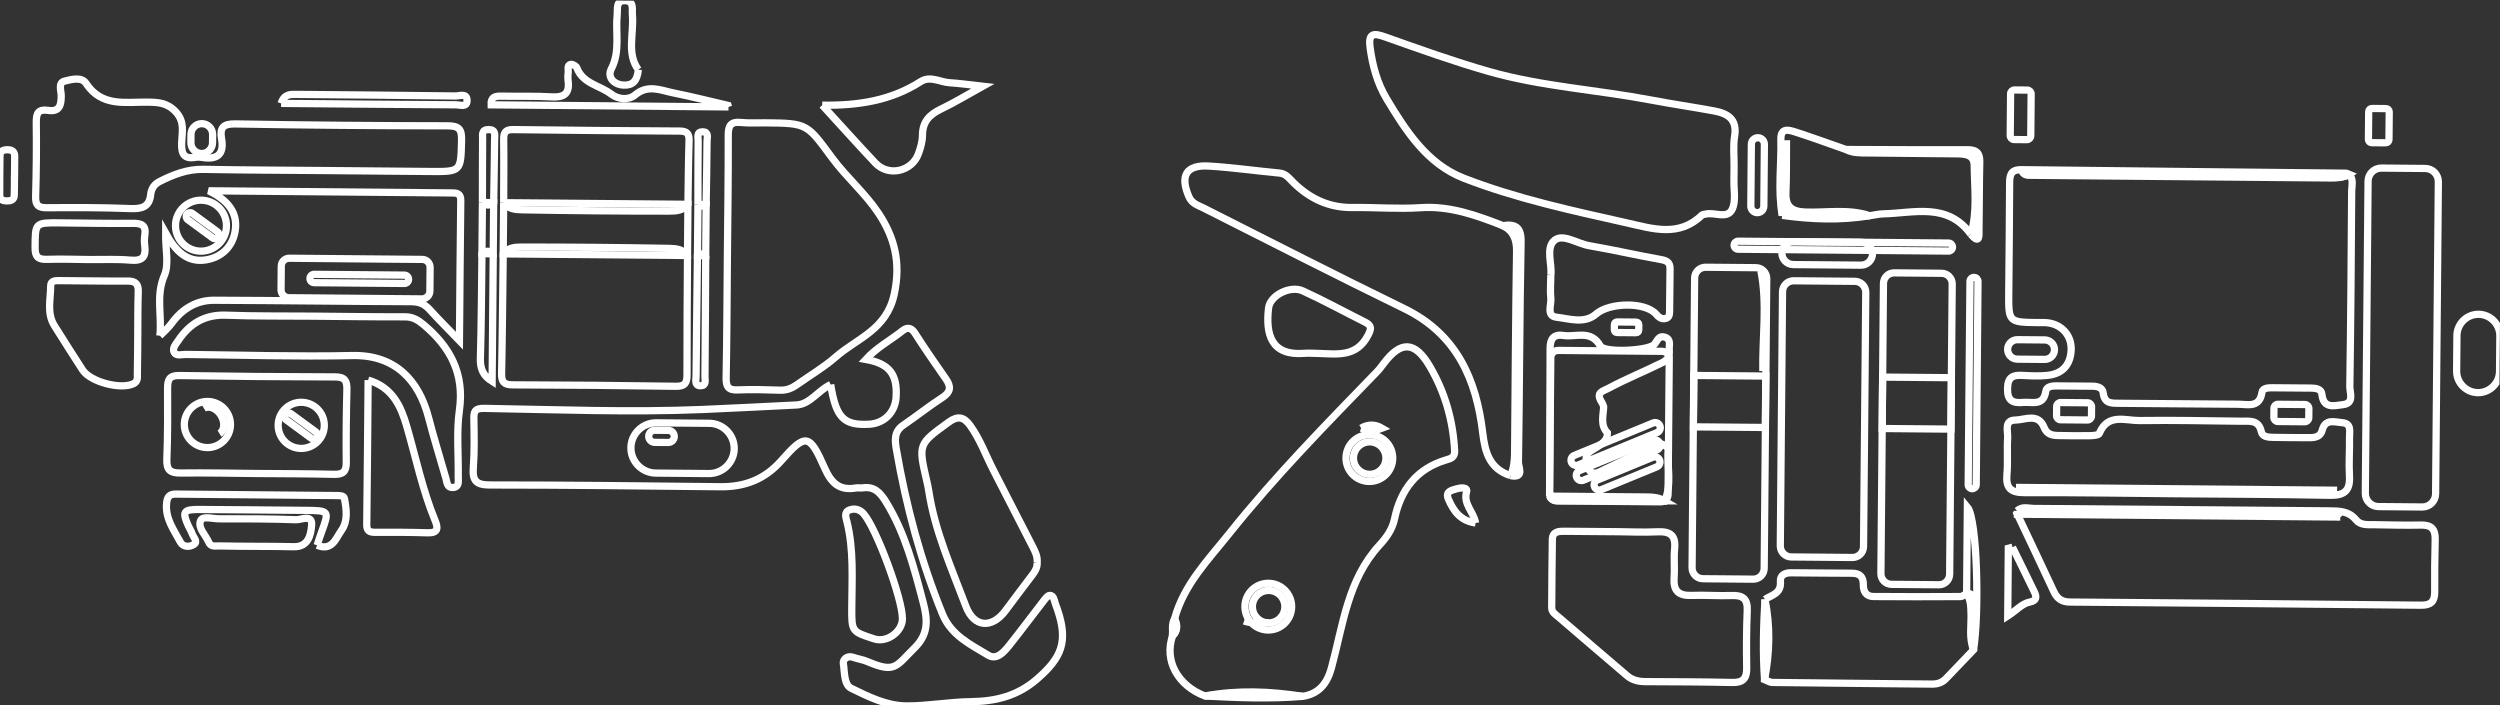 <?xml version="1.0" encoding="UTF-8" standalone="no"?>
<svg
   xmlns:dc="http://purl.org/dc/elements/1.1/"
   xmlns:cc="http://creativecommons.org/ns#"
   xmlns:rdf="http://www.w3.org/1999/02/22-rdf-syntax-ns#"
   xmlns:svg="http://www.w3.org/2000/svg"
   xmlns="http://www.w3.org/2000/svg"
   xmlns:sodipodi="http://sodipodi.sourceforge.net/DTD/sodipodi-0.dtd"
   xmlns:inkscape="http://www.inkscape.org/namespaces/inkscape"
   viewBox="0 0 431.448 121.734"
   height="121.734"
   width="431.448"
   xml:space="preserve"
   version="1.1"
   id="svg2"
   sodipodi:docname="cavestory.svg"
   inkscape:version="0.92.4 (5da689c313, 2019-01-14)"><rect x="0" y="0" width="431.448" height="121.734" fill="#333333" stroke="none"/><sodipodi:namedview
     pagecolor="#ffffff"
     bordercolor="#666666"
     borderopacity="1"
     objecttolerance="10"
     gridtolerance="10"
     guidetolerance="10"
     inkscape:pageopacity="0"
     inkscape:pageshadow="2"
     inkscape:window-width="1600"
     inkscape:window-height="837"
     id="namedview190"
     showgrid="false"
     inkscape:pagecheckerboard="true"
     inkscape:zoom="1.5463226"
     inkscape:cx="215.56855"
     inkscape:cy="60.102639"
     inkscape:window-x="-8"
     inkscape:window-y="-8"
     inkscape:window-maximized="1"
     inkscape:current-layer="svg2" /><defs
     id="defs6"><clipPath
       id="clipPath16"
       clipPathUnits="userSpaceOnUse"><path
         id="path18"
         d="M 0,345.34 H 97.026 V 0 H 0 Z"
         inkscape:connector-curvature="0" /></clipPath></defs><g
     transform="matrix(0.011,-1.25,-1.25,-0.011,430.841,124.246)"
     id="g10"
     style="fill:none;stroke:#ffffff"><g
       id="g12"
       style="fill:none;stroke:#ffffff"><g
         clip-path="url(#clipPath16)"
         id="g14"
         style="fill:none;stroke:#ffffff"><g
           transform="translate(78.039,316.005)"
           id="g20"
           style="fill:none;stroke:#ffffff"><path
             id="path22"
             style="fill:none;fill-opacity:1;fill-rule:nonzero;stroke:#ffffff"
             d="m 0,0 h -1.141 c -0.822,0 -1.494,0.672 -1.494,1.494 0,0.821 0.672,1.494 1.494,1.494 H 0 C 0.822,2.988 1.494,2.315 1.494,1.494 1.494,0.672 0.822,0 0,0"
             inkscape:connector-curvature="0" /></g><g
           transform="translate(50.2,323.043)"
           id="g24"
           style="fill:none;stroke:#ffffff"><path
             id="path26"
             style="fill:none;fill-opacity:1;fill-rule:nonzero;stroke:#ffffff"
             d="m 0,0 c 2.785,-0.287 5.523,0.642 8.346,-0.552 1.525,-0.645 3.546,-0.115 5.82,-0.115 -2.5,-1.404 -4.048,-3.034 -3.644,-5.557 0.352,-2.205 1.882,-3.736 4.086,-4.052 2.481,-0.356 4.205,1.058 5.462,3.712 0,-11.504 -0.001,-22.462 0.002,-33.42 0,-0.724 0.049,-1.396 -1.026,-1.392 -6.249,0.023 -12.499,0.011 -19.364,0.011 1.694,1.663 2.938,2.946 4.253,4.151 0.776,0.711 1.081,1.474 1.076,2.549 -0.044,9.077 0.004,18.154 -0.045,27.231 C 4.953,-5.001 3.73,-3.057 1.798,-1.665 1.129,-1.183 0.605,-0.611 0,0"
             inkscape:connector-curvature="0" /></g><g
           transform="translate(59.965,285.819)"
           id="g28"
           style="fill:none;stroke:#ffffff"><path
             id="path30"
             style="fill:none;fill-opacity:1;fill-rule:nonzero;stroke:#ffffff"
             d="m 0,0 h -3.267 c -0.6,0 -1.092,0.492 -1.092,1.092 v 18.365 c 0,0.601 0.492,1.092 1.092,1.092 H 0 c 0.601,0 1.092,-0.491 1.092,-1.092 V 1.092 C 1.092,0.492 0.601,0 0,0"
             inkscape:connector-curvature="0" /></g><g
           transform="translate(68.965,317.5)"
           id="g32"
           style="fill:none;stroke:#ffffff"><path
             id="path34"
             style="fill:none;fill-opacity:1;fill-rule:nonzero;stroke:#ffffff"
             d="m 0,0 c 0,-1.943 -1.575,-3.519 -3.519,-3.519 -1.943,0 -3.519,1.576 -3.519,3.519 0,1.943 1.576,3.519 3.519,3.519 C -1.575,3.519 0,1.943 0,0"
             inkscape:connector-curvature="0" /></g><g
           transform="translate(53.519,118.885)"
           id="g36"
           style="fill:none;stroke:#ffffff"><path
             id="path38"
             style="fill:none;fill-opacity:1;fill-rule:nonzero;stroke:#ffffff"
             d="m 0,0 h -0.748 c -0.197,0 -0.357,0.161 -0.357,0.357 v 2.657 c 0,0.196 0.16,0.357 0.357,0.357 H 0 c 0.196,0 0.357,-0.161 0.357,-0.357 V 0.357 C 0.357,0.161 0.196,0 0,0"
             inkscape:connector-curvature="0" /></g><g
           transform="translate(69.131,102.666)"
           id="g40"
           style="fill:none;stroke:#ffffff"><path
             id="path42"
             style="fill:none;fill-opacity:1;fill-rule:nonzero;stroke:#ffffff"
             d="M 0,0 V 0 C 0,0.495 0.405,0.899 0.899,0.899 H 9.45 c 0.495,0 0.899,-0.404 0.899,-0.899 0,-0.495 -0.404,-0.899 -0.899,-0.899 H 0.899 C 0.405,-0.899 0,-0.495 0,0"
             inkscape:connector-curvature="0" /></g><g
           transform="translate(58.254,87.591)"
           id="g44"
           style="fill:none;stroke:#ffffff"><path
             id="path46"
             style="fill:none;fill-opacity:1;fill-rule:nonzero;stroke:#ffffff"
             d="m 0,0 h -35.092 c -0.835,0 -1.518,0.683 -1.518,1.518 v 8.456 c 0,0.835 0.683,1.518 1.518,1.518 H 0 c 0.835,0 1.518,-0.683 1.518,-1.518 V 1.518 C 1.518,0.683 0.835,0 0,0"
             inkscape:connector-curvature="0" /></g><g
           transform="translate(59.523,75.668)"
           id="g48"
           style="fill:none;stroke:#ffffff"><path
             id="path50"
             style="fill:none;fill-opacity:1;fill-rule:nonzero;stroke:#ffffff"
             d="m 0,0 h -40.074 c -0.806,0 -1.465,0.659 -1.465,1.465 v 6.562 c 0,0.806 0.659,1.465 1.465,1.465 H 0 c 0.806,0 1.465,-0.659 1.465,-1.465 V 1.465 C 1.465,0.659 0.806,0 0,0"
             inkscape:connector-curvature="0" /></g><g
           transform="translate(60.034,101.28)"
           id="g52"
           style="fill:none;stroke:#ffffff"><path
             id="path54"
             style="fill:none;fill-opacity:1;fill-rule:nonzero;stroke:#ffffff"
             d="m 0,0 h -40.003 c -0.825,0 -1.5,0.675 -1.5,1.5 v 6.955 c 0,0.825 0.675,1.5 1.5,1.5 H 0 c 0.825,0 1.5,-0.675 1.5,-1.5 V 1.5 C 1.5,0.675 0.825,0 0,0"
             inkscape:connector-curvature="0" /></g><g
           transform="translate(63.591,86.706)"
           id="g56"
           style="fill:none;stroke:#ffffff"><path
             id="path58"
             style="fill:none;fill-opacity:1;fill-rule:nonzero;stroke:#ffffff"
             d="m 0,0 v 0 c -0.869,0 -1.581,0.711 -1.581,1.581 v 9.35 c 0,0.869 0.712,1.581 1.581,1.581 v 0 c 0.869,0 1.581,-0.712 1.581,-1.581 V 1.581 C 1.581,0.711 0.869,0 0,0"
             inkscape:connector-curvature="0" /></g><g
           transform="translate(59.907,72.11)"
           id="g60"
           style="fill:none;stroke:#ffffff"><path
             id="path62"
             style="fill:none;fill-opacity:1;fill-rule:nonzero;stroke:#ffffff"
             d="m 0,0 h -28.071 c -0.305,0 -0.554,0.249 -0.554,0.554 0,0.305 0.249,0.554 0.554,0.554 H 0 C 0.305,1.108 0.554,0.859 0.554,0.554 0.554,0.249 0.305,0 0,0"
             inkscape:connector-curvature="0" /></g><g
           transform="translate(50.568,61.468)"
           id="g64"
           style="fill:none;stroke:#ffffff"><path
             id="path66"
             style="fill:none;fill-opacity:1;fill-rule:nonzero;stroke:#ffffff"
             d="m 0,0 v 0 c -0.74,0 -1.345,0.605 -1.345,1.345 v 3.782 c 0,0.739 0.605,1.345 1.345,1.345 v 0 c 0.74,0 1.345,-0.606 1.345,-1.345 V 1.345 C 1.345,0.605 0.74,0 0,0"
             inkscape:connector-curvature="0" /></g><g
           transform="translate(42.745,56.281)"
           id="g68"
           style="fill:none;stroke:#ffffff"><path
             id="path70"
             style="fill:none;fill-opacity:1;fill-rule:nonzero;stroke:#ffffff"
             d="m 0,0 h -1.29 c -0.299,0 -0.544,0.245 -0.544,0.544 v 3.732 c 0,0.299 0.245,0.544 0.544,0.544 H 0 c 0.299,0 0.544,-0.245 0.544,-0.544 V 0.544 C 0.544,0.245 0.299,0 0,0"
             inkscape:connector-curvature="0" /></g><g
           transform="translate(42.768,26.279)"
           id="g72"
           style="fill:none;stroke:#ffffff"><path
             id="path74"
             style="fill:none;fill-opacity:1;fill-rule:nonzero;stroke:#ffffff"
             d="m 0,0 h -1.29 c -0.299,0 -0.544,0.245 -0.544,0.544 v 3.732 c 0,0.299 0.245,0.544 0.544,0.544 H 0 c 0.299,0 0.544,-0.245 0.544,-0.544 V 0.544 C 0.544,0.245 0.299,0 0,0"
             inkscape:connector-curvature="0" /></g><g
           transform="translate(44.275,230.379)"
           id="g76"
           style="fill:none;stroke:#ffffff"><path
             id="path78"
             style="fill:none;fill-opacity:1;fill-rule:nonzero;stroke:#ffffff"
             d="m 0,0 c -4.589,-0.777 -5.652,-1.859 -5.429,-5.36 0.133,-2.083 1.662,-3.579 3.774,-3.692 3.174,-0.168 4.63,0.991 5.169,4.233 1.658,-1.491 2.676,-3.393 4.006,-5.037 0.479,-0.593 0.512,-1.176 -0.316,-1.713 -2.143,-1.392 -4.23,-2.874 -6.316,-4.353 -1.056,-0.748 -1.791,-0.652 -2.546,0.491 -1.216,1.841 -2.615,3.56 -3.875,5.374 -0.903,1.301 -2.169,1.117 -3.392,0.895 -7.763,-1.406 -15.321,-3.505 -22.619,-6.554 -2.964,-1.238 -4.172,-3.922 -5.627,-6.361 -0.722,-1.211 0.497,-2.203 1.427,-2.934 2.008,-1.578 4.079,-3.076 6.11,-4.626 0.32,-0.244 0.799,-0.588 0.796,-0.881 -0.005,-0.525 -0.617,-0.598 -1.059,-0.741 -0.328,-0.106 -0.645,-0.243 -0.971,-0.355 -4.3,-1.479 -6.521,-0.67 -9.563,2.792 -2.353,2.677 -3.106,5.678 -3.177,9.104 -0.061,2.964 -0.66,5.921 -0.667,8.883 -0.006,2.718 1.221,5.242 2.374,7.637 0.487,1.01 2.232,0.909 3.429,1.11 0.484,0.082 1.137,-0.488 0.849,-1.332 -0.223,-0.652 -0.309,-1.357 -0.572,-1.989 -1.611,-3.868 -0.645,-3.922 1.959,-6.513 1.881,-1.872 3.803,-1.787 6.223,-1.128 4.814,1.311 9.587,2.572 13.88,5.268 1.332,0.838 2.169,1.664 1.906,3.293 -0.044,0.272 0.038,0.566 -0.013,0.835 -0.431,2.294 0.61,3.438 2.703,4.382 4.751,2.142 4.809,2.669 0.973,5.989 -2.61,2.258 -3.683,5.029 -3.676,8.381 0.019,10.611 0.056,21.223 -0.038,31.833 -0.017,1.898 0.566,2.418 2.37,2.299 2.224,-0.146 4.467,-0.078 6.699,-0.017 1.071,0.029 1.512,-0.107 1.501,-1.424 C -3.789,37.737 -4.099,27.667 -3.595,17.64 -3.379,13.339 -3.105,9.015 -2.859,4.699 -2.752,2.823 -0.87,1.786 0,0"
             inkscape:connector-curvature="0" /></g><g
           transform="translate(61.848,244.791)"
           id="g80"
           style="fill:none;stroke:#ffffff"><path
             id="path82"
             style="fill:none;fill-opacity:1;fill-rule:nonzero;stroke:#ffffff"
             d="m 0,0 c 5.582,0 11.164,-0.04 16.745,0.029 1.362,0.017 1.886,-0.373 1.757,-1.756 -0.104,-1.106 -0.021,-2.231 -0.021,-3.347 10e-4,-5.825 -0.068,-5.735 -4.775,-9.276 -2.645,-1.99 -4.834,-4.611 -7.561,-6.455 -3.289,-2.225 -6.741,-3.184 -11.144,-2.279 -4.966,1.022 -6.138,5.071 -8.751,8.003 -1.453,1.631 -2.591,3.543 -3.879,5.322 -0.499,0.689 -0.799,1.413 -0.78,2.298 0.043,1.952 0.093,3.911 -0.014,5.859 -0.073,1.332 0.43,1.64 1.677,1.627 C -11.164,-0.033 -5.582,0 0,0"
             inkscape:connector-curvature="0" /></g><g
           transform="translate(73.206,300.679)"
           id="g84"
           style="fill:none;stroke:#ffffff"><path
             id="path86"
             style="fill:none;fill-opacity:1;fill-rule:nonzero;stroke:#ffffff"
             d="m 0,0 c 0,5.516 -0.038,11.032 0.019,16.547 0.022,2.222 -0.756,4.163 -1.743,6.059 -0.365,0.699 -0.958,1.121 -1.825,1.201 -1.715,0.158 -1.988,1.239 -1.938,2.806 0.121,3.836 0.079,7.68 0.016,11.519 -0.019,1.171 0.32,1.576 1.526,1.551 3.419,-0.071 6.842,-0.073 10.262,10e-4 1.236,0.027 1.847,-0.258 1.654,-1.607 -0.229,-1.606 0.748,-1.818 2.052,-1.802 0.687,0.009 1.772,0.476 2.011,-0.453 0.242,-0.937 0.64,-2.34 -0.282,-2.955 C 8.5,30.694 9.237,27.463 9.228,24.411 9.224,22.948 9.203,21.671 7.95,20.462 6.574,19.135 5.091,19.559 3.65,19.592 2.144,19.626 1.378,19.287 1.67,17.651 1.718,17.38 1.714,17.088 1.67,16.815 1.335,14.739 2.001,13.666 4.289,14.088 5.741,14.356 6.344,13.91 6.329,12.229 6.241,2.456 6.247,-7.32 6.325,-17.094 6.337,-18.69 5.877,-19.073 4.335,-19.048 0.001,-18.979 0,-19.051 0,-14.662 0,-9.775 0,-4.887 0,0"
             inkscape:connector-curvature="0" /></g><g
           transform="translate(61.919,250.298)"
           id="g88"
           style="fill:none;stroke:#ffffff"><path
             id="path90"
             style="fill:none;fill-opacity:1;fill-rule:nonzero;stroke:#ffffff"
             d="m 0,0 c -5.499,-0.019 -10.999,-0.013 -16.498,-0.078 -1.151,-0.013 -1.578,0.312 -1.571,1.522 0.046,7.519 0.046,15.039 0,22.558 -0.007,1.21 0.42,1.535 1.571,1.521 C -10.999,25.459 -5.499,25.465 0,25.445 0.901,24.783 0.952,23.797 0.961,22.82 1.025,16.088 1.025,9.357 0.961,2.626 0.952,1.649 0.901,0.662 0,0"
             inkscape:connector-curvature="0" /></g><g
           transform="translate(53.09,302.002)"
           id="g92"
           style="fill:none;stroke:#ffffff"><path
             id="path94"
             style="fill:none;fill-opacity:1;fill-rule:nonzero;stroke:#ffffff"
             d="m 0,0 c 0,-4.254 -0.03,-8.509 0.02,-12.763 0.013,-1.061 -0.392,-1.775 -1.05,-2.577 -3.069,-3.736 -6.713,-5.727 -11.769,-5.065 -3.017,0.395 -6.128,0.064 -9.196,0.083 -0.586,0.003 -1.4,-0.214 -1.491,0.695 -0.084,0.835 0.686,0.839 1.261,1.008 2.778,0.815 5.534,1.709 8.329,2.457 5.275,1.412 8.683,4.794 8.506,10.611 -0.233,7.665 -0.061,15.342 -0.049,23.014 0.001,0.534 -0.26,1.264 0.227,1.559 0.595,0.362 1.205,-0.214 1.695,-0.536 C -1.176,16.945 0.116,14.87 0.029,11.925 -0.088,7.953 0,3.975 0,0"
             inkscape:connector-curvature="0" /></g><g
           transform="translate(31.301,309.519)"
           id="g96"
           style="fill:none;stroke:#ffffff"><path
             id="path98"
             style="fill:none;fill-opacity:1;fill-rule:nonzero;stroke:#ffffff"
             d="m 0,0 c -0.001,3.486 0.052,6.974 -0.026,10.458 -0.032,1.398 0.325,1.998 1.849,1.952 3.274,-0.1 6.554,-0.062 9.83,-0.015 1.162,0.017 1.787,-0.209 1.777,-1.586 -0.052,-7.182 -0.051,-14.364 0,-21.546 0.009,-1.338 -0.538,-1.644 -1.741,-1.624 -3.346,0.054 -6.694,0.065 -10.04,-0.004 -1.291,-0.027 -1.692,0.441 -1.67,1.697 C 0.041,-7.113 0.001,-3.556 0,0"
             inkscape:connector-curvature="0" /></g><g
           transform="translate(19.993,201.656)"
           id="g100"
           style="fill:none;stroke:#ffffff"><path
             id="path102"
             style="fill:none;fill-opacity:1;fill-rule:nonzero;stroke:#ffffff"
             d="m 0,0 c -0.664,-0.044 -1.194,0.222 -1.719,0.621 -1.662,1.263 -3.361,2.477 -5.037,3.722 -2.487,1.847 -2.342,4.308 0.616,5.449 5.182,2 10.266,4.358 15.823,5.251 0.479,0.077 0.955,0.187 1.428,0.301 5.081,1.224 5.045,1.199 8.132,-2.97 0.933,-1.261 0.723,-2.099 -0.447,-2.959 C 16.868,8 14.625,7.192 12.537,6.087 9.088,4.264 5.63,2.458 2.173,0.651 1.493,0.296 0.808,-0.063 0,0"
             inkscape:connector-curvature="0" /></g><g
           transform="translate(68.986,275.741)"
           id="g104"
           style="fill:none;stroke:#ffffff"><path
             id="path106"
             style="fill:none;fill-opacity:1;fill-rule:nonzero;stroke:#ffffff"
             d="m 0,0 c 2.925,0.02 5.85,0.011 8.774,0.075 0.981,0.022 1.333,-0.292 1.329,-1.302 -0.032,-7.662 -0.032,-15.325 0,-22.988 0.004,-1.009 -0.348,-1.323 -1.329,-1.301 -2.924,0.064 -5.849,0.055 -8.774,0.075 -0.9,0.663 -0.95,1.649 -0.959,2.626 -0.064,6.73 -0.064,13.459 0,20.189 C -0.95,-1.649 -0.9,-0.663 0,0"
             inkscape:connector-curvature="0" /></g><g
           transform="translate(68.986,275.741)"
           id="g108"
           style="fill:none;stroke:#ffffff"><path
             id="path110"
             style="fill:none;fill-opacity:1;fill-rule:nonzero;stroke:#ffffff"
             d="m 0,0 c 0,-8.48 0,-16.961 0,-25.441 -2.356,-0.001 -4.711,-0.002 -7.067,-0.002 0,8.482 0,16.963 0,25.445 C -4.711,0.001 -2.356,0.001 0,0"
             inkscape:connector-curvature="0" /></g><g
           transform="translate(50.393,326.095)"
           id="g112"
           style="fill:none;stroke:#ffffff"><path
             id="path114"
             style="fill:none;fill-opacity:1;fill-rule:nonzero;stroke:#ffffff"
             d="m 0,0 c -1.809,-0.001 -3.619,-0.016 -5.428,0.01 -0.519,0.007 -1.105,-0.139 -1.43,0.543 -0.846,1.783 0.214,5.942 1.852,7.024 2.013,1.329 4.038,2.641 6.071,3.94 1.726,1.104 3.647,0.545 5.49,0.566 C 7.332,12.092 7.292,11.38 7.294,10.832 7.305,7.7 7.271,4.569 7.318,1.438 7.334,0.348 6.913,-0.042 5.845,-0.014 3.898,0.037 1.949,0.001 0,0"
             inkscape:connector-curvature="0" /></g><g
           transform="translate(44.329,294.238)"
           id="g116"
           style="fill:none;stroke:#ffffff"><path
             id="path118"
             style="fill:none;fill-opacity:1;fill-rule:nonzero;stroke:#ffffff"
             d="m 0,0 c -0.964,-3.39 -3.595,-4.562 -6.307,-5.379 -4.345,-1.308 -8.799,-2.259 -13,-4.037 -0.981,-0.415 -1.734,-0.485 -1.699,0.995 0.056,2.435 0.034,4.872 0.005,7.308 -0.009,0.766 0.201,1.129 1.048,1.126 C -13.362,-0.01 -6.772,0 0,0"
             inkscape:connector-curvature="0" /></g><g
           transform="translate(82.836,231.883)"
           id="g120"
           style="fill:none;stroke:#ffffff"><path
             id="path122"
             style="fill:none;fill-opacity:1;fill-rule:nonzero;stroke:#ffffff"
             d="m 0,0 c -0.034,-5.096 0.761,-9.564 3.371,-13.558 0.862,-1.318 -0.047,-2.674 -0.116,-3.981 -0.069,-1.31 -0.25,-2.684 -0.447,-4.592 -1.245,2.205 -2.315,3.914 -3.193,5.716 -0.767,1.573 -1.757,2.547 -3.625,2.538 -0.868,-0.004 -1.772,0.248 -2.601,0.547 -2.473,0.893 -3.195,4.116 -1.316,5.919 C -5.431,-5.016 -2.876,-2.683 0,0"
             inkscape:connector-curvature="0" /></g><g
           transform="translate(11.994,220.187)"
           id="g124"
           style="fill:none;stroke:#ffffff"><path
             id="path126"
             style="fill:none;fill-opacity:1;fill-rule:nonzero;stroke:#ffffff"
             d="m 0,0 c -1.788,0.018 -3.32,2.142 -2.782,3.857 0.985,3.144 0.985,3.138 4.32,3.148 3.958,0.012 7.93,-0.226 11.831,0.772 0.518,0.133 1.332,0.47 1.633,-0.366 C 15.243,6.738 15.108,6.061 14.516,5.512 12.62,3.755 2.709,-0.028 0,0"
             inkscape:connector-curvature="0" /></g><g
           transform="translate(21.463,301.082)"
           id="g128"
           style="fill:none;stroke:#ffffff"><path
             id="path130"
             style="fill:none;fill-opacity:1;fill-rule:nonzero;stroke:#ffffff"
             d="m 0,0 c 0.606,-0.197 1.197,-0.372 1.776,-0.58 3.03,-1.087 3.03,-1.09 3.031,2.24 0,4.883 0.01,9.766 -0.006,14.648 -0.007,2.199 -0.319,2.39 -2.266,1.493 C 2.157,17.627 1.806,17.38 1.415,17.248 0.941,17.088 0.39,16.412 -0.024,17 -0.42,17.563 -0.439,18.488 0.26,18.87 1.941,19.787 3.517,21.028 5.641,20.828 6.503,20.747 6.898,20.456 6.897,19.572 6.886,12.178 6.893,4.784 6.888,-2.609 6.888,-3.023 6.919,-3.635 6.499,-3.717 4.995,-4.011 3.402,-4.267 2.054,-3.325 0.962,-2.561 -0.823,-2.09 0,0"
             inkscape:connector-curvature="0" /></g><g
           transform="translate(60.634,332.803)"
           id="g132"
           style="fill:none;stroke:#ffffff"><path
             id="path134"
             style="fill:none;fill-opacity:1;fill-rule:nonzero;stroke:#ffffff"
             d="M 0,0 C 0,1.955 0.06,3.912 -0.022,5.863 -0.073,7.082 0.224,7.57 1.58,7.572 5.028,7.575 5.028,7.651 5.028,4.172 5.028,0.821 4.984,-2.53 5.051,-5.879 5.075,-7.097 4.807,-7.757 3.447,-7.562 2.968,-7.493 2.463,-7.493 1.984,-7.562 0.481,-7.776 -0.167,-7.3 -0.035,-5.651 0.115,-3.779 0,-1.885 0,0"
             inkscape:connector-curvature="0" /></g><g
           transform="translate(82.481,244.822)"
           id="g136"
           style="fill:none;stroke:#ffffff"><path
             id="path138"
             style="fill:none;fill-opacity:1;fill-rule:nonzero;stroke:#ffffff"
             d="m 0,0 v 32.776 c 1.127,0.062 1.223,-0.603 1.211,-1.45 -0.031,-2.298 0.08,-4.601 -0.039,-6.893 -0.089,-1.71 0.452,-2.512 2.232,-2.262 0.41,0.058 0.837,0.035 1.252,-10e-4 0.376,-0.033 0.932,0.191 1.029,-0.367 C 5.728,21.555 5.448,21.074 5.205,20.98 3.016,20.128 2.823,17.789 1.628,16.208 0.89,15.23 0.778,13.798 1.546,12.897 3.055,11.125 2.202,9.377 1.867,7.625 1.383,5.091 0.766,2.582 0.206,0.062 0.137,0.042 0.069,0.021 0,0"
             inkscape:connector-curvature="0" /></g><g
           transform="translate(21.245,309.562)"
           id="g140"
           style="fill:none;stroke:#ffffff"><path
             id="path142"
             style="fill:none;fill-opacity:1;fill-rule:nonzero;stroke:#ffffff"
             d="M 0,0 C 0,1.673 -0.018,3.347 0.011,5.02 0.02,5.539 -0.182,6.174 0.505,6.48 1.502,6.924 2.472,8.041 3.48,7.636 4.182,7.355 3.746,5.996 3.754,5.124 3.788,1.568 3.825,-1.989 3.722,-5.542 3.701,-6.276 4.552,-7.821 2.974,-7.701 1.695,-7.603 -0.05,-7.314 -0.007,-5.229 0.029,-3.487 0,-1.743 0,0"
             inkscape:connector-curvature="0" /></g><g
           transform="translate(82.425,306.591)"
           id="g144"
           style="fill:none;stroke:#ffffff"><path
             id="path146"
             style="fill:none;fill-opacity:1;fill-rule:nonzero;stroke:#ffffff"
             d="M 0,0 C 1.325,-0.426 1.261,-1.277 1.26,-2.121 1.254,-9.437 1.269,-16.753 1.233,-24.07 c -0.003,-0.568 0.482,-1.623 -0.66,-1.599 -0.938,0.021 -0.552,0.972 -0.554,1.504 C -0.009,-16.155 0,-8.146 0,0"
             inkscape:connector-curvature="0" /></g><g
           transform="translate(61.919,277.118)"
           id="g148"
           style="fill:none;stroke:#ffffff"><path
             id="path150"
             style="fill:none;fill-opacity:1;fill-rule:nonzero;stroke:#ffffff"
             d="m 0,0 h -17.621 c 0.784,1.287 1.778,1.676 3.169,1.648 C -9.636,1.549 -4.817,1.578 0,1.559 0.457,1.039 0.457,0.52 0,0"
             inkscape:connector-curvature="0" /></g><g
           transform="translate(87.511,257.314)"
           id="g152"
           style="fill:none;stroke:#ffffff"><path
             id="path154"
             style="fill:none;fill-opacity:1;fill-rule:nonzero;stroke:#ffffff"
             d="M 0,0 C -1.548,0.128 -2.208,0.764 -2.144,2.034 -2.072,3.458 -1.007,4.279 0.062,3.737 2.53,2.485 5.062,3.219 7.55,2.986 8.4,2.907 9.59,3.234 9.512,1.839 9.444,0.641 8.349,0.957 7.561,0.884 4.936,0.639 2.177,1.652 0,0"
             inkscape:connector-curvature="0" /></g><g
           transform="translate(61.919,247.784)"
           id="g156"
           style="fill:none;stroke:#ffffff"><path
             id="path158"
             style="fill:none;fill-opacity:1;fill-rule:nonzero;stroke:#ffffff"
             d="m 0,0 c -5.563,-0.019 -11.126,-0.045 -16.69,-0.043 -0.487,0 -1.277,-0.248 -1.277,0.613 10e-4,0.861 0.79,0.613 1.277,0.613 C -11.126,1.185 -5.563,1.159 0,1.14 0.312,0.76 0.312,0.38 0,0"
             inkscape:connector-curvature="0" /></g><g
           transform="translate(68.986,278.675)"
           id="g160"
           style="fill:none;stroke:#ffffff"><path
             id="path162"
             style="fill:none;fill-opacity:1;fill-rule:nonzero;stroke:#ffffff"
             d="m 0,0 c 2.921,0.02 5.842,0.049 8.763,0.051 0.577,0.001 1.314,0.201 1.314,-0.828 0,-1.029 -0.737,-0.829 -1.314,-0.829 C 5.842,-1.604 2.921,-1.574 0,-1.554 -0.457,-1.036 -0.457,-0.518 0,0"
             inkscape:connector-curvature="0" /></g><g
           transform="translate(72.108,343.31)"
           id="g164"
           style="fill:none;stroke:#ffffff"><path
             id="path166"
             style="fill:none;fill-opacity:1;fill-rule:nonzero;stroke:#ffffff"
             d="m 0,0 c -0.901,0 -1.803,-0.019 -2.704,0.006 -0.629,0.018 -0.778,0.462 -0.779,1.002 0,0.538 0.144,0.995 0.775,1.003 1.802,0.024 3.606,0.021 5.409,0.016 C 3.447,2.024 3.594,1.542 3.581,0.908 3.568,0.312 3.294,0.001 2.705,-0.007 1.803,-0.018 0.902,-0.01 0,-0.01 0,-0.007 0,-0.003 0,0"
             inkscape:connector-curvature="0" /></g><g
           transform="translate(68.986,248.921)"
           id="g168"
           style="fill:none;stroke:#ffffff"><path
             id="path170"
             style="fill:none;fill-opacity:1;fill-rule:nonzero;stroke:#ffffff"
             d="M 0,0 C 2.922,0.02 5.843,0.054 8.764,0.045 9.246,0.044 10.031,0.319 10.031,-0.568 10.03,-1.454 9.246,-1.179 8.764,-1.181 5.843,-1.189 2.921,-1.155 0,-1.135 -0.31,-0.757 -0.31,-0.378 0,0"
             inkscape:connector-curvature="0" /></g><g
           transform="translate(68.986,278.675)"
           id="g172"
           style="fill:none;stroke:#ffffff"><path
             id="path174"
             style="fill:none;fill-opacity:1;fill-rule:nonzero;stroke:#ffffff"
             d="m 0,0 c 0,-0.518 0,-1.036 0,-1.554 -2.356,-10e-4 -4.711,-0.002 -7.067,-0.003 0,0.52 0,1.04 0,1.559 C -4.711,0.001 -2.356,0.001 0,0"
             inkscape:connector-curvature="0" /></g><g
           transform="translate(68.986,248.921)"
           id="g176"
           style="fill:none;stroke:#ffffff"><path
             id="path178"
             style="fill:none;fill-opacity:1;fill-rule:nonzero;stroke:#ffffff"
             d="m 0,0 c 0,-0.378 0,-0.757 0,-1.135 -2.356,-10e-4 -4.711,-0.002 -7.067,-0.002 0,0.379 0,0.759 0,1.139 C -4.711,0.001 -2.356,0.001 0,0"
             inkscape:connector-curvature="0" /></g><g
           transform="translate(75.131,21.007)"
           id="g180"
           style="fill:none;stroke:#ffffff"><path
             id="path182"
             style="fill:none;fill-opacity:1;fill-rule:nonzero;stroke:#ffffff"
             d="m 0,0 c -0.671,-0.664 -1.521,-0.372 -2.287,-0.374 -8.996,-0.023 -17.992,-0.036 -26.987,0.019 -0.882,0.005 -2.327,-0.694 -2.519,0.946 -0.132,1.132 -0.672,2.668 1.419,2.9 0.742,0.082 0.833,0.871 0.831,1.546 -0.004,1.767 -0.001,3.534 -0.004,5.301 0,0.577 -0.042,1.344 -0.637,1.427 -2.198,0.309 -1.67,1.925 -1.675,3.263 -0.019,5.462 0.001,10.924 -0.014,16.386 -0.003,1.073 -0.103,2.086 1.408,2.27 0.739,0.091 0.92,0.803 0.918,1.498 -0.003,1.686 -10e-4,3.373 -0.004,5.06 -0.001,0.594 -0.133,1.283 -0.744,1.367 -2.111,0.294 -1.455,1.87 -1.577,3.116 -0.14,1.434 0.194,2.2 1.919,2.173 1.618,-0.025 1.873,-0.765 1.81,-2.078 -0.055,-1.122 -0.092,-2.258 0.025,-3.371 0.215,-2.038 1.406,-3.182 3.472,-3.285 1.994,-0.1 3.548,1.245 3.792,3.233 0.058,0.475 0.02,0.963 0.022,1.444 0.021,4.005 0.02,4.005 4.14,4.005 4.98,0 9.96,-0.018 14.94,0.012 1.16,0.007 2.013,-0.058 2.008,-1.602 C 0.203,30.318 0.194,15.38 0.165,0.441 0.164,0.292 0.056,0.144 -0.002,-0.005 -0.54,0.804 -0.258,1.711 -0.26,2.566 c -0.021,12.831 -0.015,25.662 -0.015,38.493 0,-12.83 -0.006,-25.66 0.016,-38.49 C -0.258,1.715 -0.543,0.808 0,0"
             inkscape:connector-curvature="0" /></g><g
           transform="translate(12.367,182.615)"
           id="g184"
           style="fill:none;stroke:#ffffff"><path
             id="path186"
             style="fill:none;fill-opacity:1;fill-rule:nonzero;stroke:#ffffff"
             d="m 0,0 c 4.736,-1.243 8.149,-4.563 11.85,-7.463 7.952,-6.231 15.198,-13.239 22.5,-20.189 0.345,-0.329 0.74,-0.61 1.125,-0.895 3.203,-2.368 3.16,-4.295 -0.35,-6.393 -3.547,-2.119 -7.433,-3.267 -11.587,-3.518 -0.963,-0.059 -1.109,0.591 -1.269,1.12 -1.248,4.116 -4.176,6.278 -8.22,7.094 -1.484,0.299 -2.595,1.103 -3.666,2.068 -4.824,4.343 -11.094,4.916 -16.982,6.463 -2.131,0.561 -3.589,1.664 -3.963,3.93 0.287,4.503 0.421,9.006 -0.069,13.505 1.425,3.797 4.856,5.682 8.262,4.539 C -1.657,-0.53 -0.821,-0.195 0,0"
             inkscape:connector-curvature="0" /></g><g
           transform="translate(75.554,105.925)"
           id="g188"
           style="fill:none;stroke:#ffffff"><path
             id="path190"
             style="fill:none;fill-opacity:1;fill-rule:nonzero;stroke:#ffffff"
             d="m 0,0 c -0.643,0 -1.286,-0.011 -1.929,0.002 -1.363,0.027 -2.908,-0.327 -4.043,0.2 -1.463,0.68 -0.362,2.466 -0.722,3.712 -0.044,0.154 -0.03,0.359 -0.127,0.457 -3.135,3.147 -1.928,6.848 -1.169,10.374 1.638,7.614 3.216,15.282 5.974,22.566 1.913,5.05 6.414,8.015 10.873,10.743 2.137,1.307 4.522,1.975 7.016,2.335 2.066,0.298 2.065,-0.458 1.497,-2.104 C 15.735,43.544 14.077,38.8 12.744,33.969 10.726,26.652 10.355,19.033 9.007,11.588 8.482,8.686 8.082,5.761 7.575,2.854 7.242,0.941 6.465,-0.407 4.093,-0.037 2.759,0.171 1.366,0 0,0"
             inkscape:connector-curvature="0" /></g><g
           transform="translate(28.295,66.422)"
           id="g192"
           style="fill:none;stroke:#ffffff"><path
             id="path194"
             style="fill:none;fill-opacity:1;fill-rule:nonzero;stroke:#ffffff"
             d="m 0,0 c 0.662,-0.679 0.338,-1.529 0.339,-2.291 0.023,-13.584 0.011,-27.169 0.026,-40.753 0.001,-1.391 0.014,-2.725 -1.201,-3.73 -0.772,-0.64 -0.65,-1.593 -0.654,-2.473 -0.009,-2.17 -0.064,-4.342 0.009,-6.51 0.049,-1.476 -0.591,-2.011 -2,-1.984 -2.411,0.045 -4.823,0.038 -7.234,0.003 -1.323,-0.019 -1.833,0.53 -1.831,1.875 0.029,16.157 0.026,32.314 0.008,48.47 -0.002,1.115 0.448,1.774 1.437,2.243 3.554,1.683 7.085,3.415 10.625,5.128 0.46,-0.831 0.228,-1.734 0.229,-2.6 0.017,-13.102 0.008,-26.204 0.021,-39.306 0.001,-0.787 -0.165,-1.597 0.178,-2.474 0.031,-0.21 0.254,0.287 -0.023,0.124 -0.072,-0.043 -0.122,0.026 -0.123,0.207 -0.086,14.465 -0.032,28.931 -0.032,43.397 0,0.26 0.129,0.457 0.226,0.674"
             inkscape:connector-curvature="0" /></g><g
           transform="translate(32.528,136.406)"
           id="g196"
           style="fill:none;stroke:#ffffff"><path
             id="path198"
             style="fill:none;fill-opacity:1;fill-rule:nonzero;stroke:#ffffff"
             d="m 0,0 c 0.905,2.872 3.131,3.548 5.845,3.892 7.384,0.936 13.618,3.71 17.074,10.964 4.447,9.337 9.074,18.588 13.657,27.86 0.367,0.744 0.565,1.594 1.537,2.027 2.887,1.288 4.422,0.433 4.26,-2.702 C 42.204,38.777 41.767,35.527 41.491,32.267 41.412,31.34 40.729,30.89 40.186,30.326 37.983,28.033 36.752,25.375 36.823,22.129 36.892,18.996 36.647,15.845 36.885,12.728 37.195,8.667 35.884,5.034 34.511,1.372 34.279,-0.647 32.996,-0.829 31.244,-0.814 21.694,-0.732 12.142,-0.782 2.591,-0.763 1.677,-0.761 0.613,-1.097 0,0"
             inkscape:connector-curvature="0" /></g><g
           transform="translate(30.843,44.452)"
           id="g200"
           style="fill:none;stroke:#ffffff"><path
             id="path202"
             style="fill:none;fill-opacity:1;fill-rule:nonzero;stroke:#ffffff"
             d="m 0,0 c 0,6.993 0.053,13.987 -0.036,20.978 -0.024,1.895 0.582,2.608 2.485,2.452 1.677,-0.137 3.377,0.039 5.06,-0.055 0.916,-0.052 2.431,0.57 2.462,-1.048 0.025,-1.339 1.07,-3.135 -0.999,-3.98 C 8.05,17.97 7.891,17.248 7.888,16.405 7.883,14.958 7.861,13.511 7.902,12.065 7.915,11.6 7.975,10.827 8.228,10.726 11.069,9.58 10.007,7.133 10.054,5.167 c 0.112,-4.659 0.041,-9.323 0.032,-13.985 -0.003,-1.168 0.274,-2.439 -1.441,-2.825 -0.705,-0.158 -0.743,-0.982 -0.749,-1.634 -0.013,-1.687 -0.01,-3.375 0.003,-5.063 0.006,-0.761 0.167,-1.481 1.033,-1.698 1.664,-0.418 1.137,-1.731 1.073,-2.754 -0.084,-1.339 -1.237,-1.003 -2.05,-1.025 -1.767,-0.049 -3.543,0.075 -5.303,-0.042 -1.985,-0.132 -2.705,0.643 -2.683,2.639 C 0.049,-14.147 0,-7.073 0,0"
             inkscape:connector-curvature="0" /></g><g
           transform="translate(24.926,122.083)"
           id="g204"
           style="fill:none;stroke:#ffffff"><path
             id="path206"
             style="fill:none;fill-opacity:1;fill-rule:nonzero;stroke:#ffffff"
             d="m 0,0 c 0,-2.008 -0.087,-4.022 0.026,-6.024 0.098,-1.734 -0.439,-2.554 -2.295,-2.392 -1.355,0.118 -2.733,-0.051 -4.094,0.034 -1.814,0.113 -2.429,-0.723 -2.35,-2.445 0.084,-1.844 -0.05,-3.698 0.033,-5.542 0.067,-1.516 -0.434,-2.2 -2.049,-2.146 -2.648,0.089 -5.302,0.072 -7.952,0.005 -1.435,-0.036 -2.022,0.497 -2.002,1.959 0.054,4.016 0.029,8.034 0.012,12.05 -0.003,0.922 0.194,1.776 0.777,2.475 2.663,3.196 5.354,6.369 8.033,9.552 0.357,0.424 0.635,0.957 1.297,0.957 3.132,0.004 6.264,0.02 9.396,-0.006 C -0.009,8.468 -0.017,7.564 -0.012,6.748 0.001,4.499 -0.008,2.249 -0.008,0 -0.005,0 -0.003,0 0,0"
             inkscape:connector-curvature="0" /></g><g
           transform="translate(15.755,101.133)"
           id="g208"
           style="fill:none;stroke:#ffffff"><path
             id="path210"
             style="fill:none;fill-opacity:1;fill-rule:nonzero;stroke:#ffffff"
             d="m 0,0 c 0.613,-0.942 0.842,-2.261 2.467,-2.11 0.894,0.083 1.233,-0.608 1.235,-1.433 0.007,-2.807 -0.006,-5.614 0.014,-8.421 0.008,-1.103 -0.49,-1.607 -1.594,-1.597 -0.922,0.008 -1.597,-0.416 -1.597,-1.404 0.002,-4.005 0.042,-8.01 0.101,-12.015 0.005,-0.286 0.279,-0.567 0.428,-0.85 0.066,-1.209 -0.862,-0.824 -1.453,-0.857 -2.103,-0.118 -4.217,0.161 -6.315,-0.167 -1.333,1.255 -2.66,2.517 -4.001,3.764 -0.567,0.527 -0.78,1.167 -0.778,1.927 0.011,7.346 0.006,14.693 0.033,22.039 0.001,0.362 0.255,0.723 0.392,1.085 C -7.378,-0.331 -3.688,-0.42 0,0"
             inkscape:connector-curvature="0" /></g><g
           transform="translate(66.411,73.157)"
           id="g212"
           style="fill:none;stroke:#ffffff"><path
             id="path214"
             style="fill:none;fill-opacity:1;fill-rule:nonzero;stroke:#ffffff"
             d="m 0,0 c 4.402,3.261 2.847,7.859 2.71,12.132 -0.021,0.625 -0.181,1.245 -0.277,1.866 -0.041,3.294 0.043,6.589 -0.041,9.88 -0.037,1.444 0.412,2.057 1.922,1.955 1.563,-0.106 3.138,-0.024 4.331,-0.024 -1.833,0.207 -4.073,-0.336 -6.269,0.252 3.485,0.653 7.002,0.161 10.502,0.278 1.639,0.056 1.304,-1.091 1.025,-1.986 C 13.17,22.005 12.341,19.686 11.55,17.355 11.063,12.155 11.368,6.941 11.395,1.737 11.405,-0.27 10.852,-0.919 8.856,-0.764 6.621,-0.591 4.362,-0.739 2.114,-0.717 1.346,-0.709 0.46,-0.956 0,0"
             inkscape:connector-curvature="0" /></g><g
           transform="translate(29.745,130.996)"
           id="g216"
           style="fill:none;stroke:#ffffff"><path
             id="path218"
             style="fill:none;fill-opacity:1;fill-rule:nonzero;stroke:#ffffff"
             d="m 0,0 c 6.803,0.029 13.605,0.038 20.407,0.104 1.342,0.013 1.989,-0.506 1.791,-1.829 -0.26,-1.735 0.882,-3.772 -1.409,-5.101 -0.986,-0.571 -0.595,-6.802 0.315,-7.489 0.515,-0.389 1.231,-0.565 0.992,-1.38 -0.286,-0.976 -1.175,-0.576 -1.832,-0.655 -0.312,-0.038 -0.637,0.039 -0.955,0.063 -0.249,0.227 -0.49,0.459 -0.667,0.749 -1.28,2.507 -2.352,5.117 -3.707,7.587 -0.351,0.64 -0.529,1.652 -1.674,1.004 -0.272,-0.177 -0.549,-0.336 -0.864,-0.414 -1.234,0.044 -2.526,0.476 -3.6,-0.552 C 7.739,-7.943 7.298,-7.131 6.785,-6.424 6.331,-5.798 6.103,-4.907 5.06,-5.003 4.637,-5.024 4.225,-5.094 3.842,-5.278 2.73,-5.996 3.407,-6.829 3.751,-7.562 c 0.873,-1.863 1.832,-3.683 2.841,-5.48 0.566,-1.008 1.371,-2.153 0.125,-3.294 -2.407,0.203 -4.875,-0.596 -7.23,0.446 0.609,3.148 0.105,6.328 0.277,9.488 C -0.119,-4.269 -0.51,-2.118 0,0"
             inkscape:connector-curvature="0" /></g><g
           transform="translate(60.268,131.09)"
           id="g220"
           style="fill:none;stroke:#ffffff"><path
             id="path222"
             style="fill:none;fill-opacity:1;fill-rule:nonzero;stroke:#ffffff"
             d="m 0,0 c 1.453,-0.19 3.737,0.782 4.797,-0.454 0.986,-1.15 -0.429,-3.153 -0.695,-4.796 -0.534,-3.298 -1.26,-6.565 -1.816,-9.86 -0.143,-0.848 -0.352,-1.348 -1.285,-1.34 -1.927,0.016 -3.855,-0.006 -5.782,0.012 -0.465,0.005 -1.012,-0.005 -1.095,0.656 -0.064,0.51 0.166,0.816 0.582,1.18 1.765,1.545 1.566,6.521 -0.024,8.302 -1.412,1.582 -0.689,3.671 -0.493,5.475 0.155,1.437 1.705,0.688 2.639,0.8 C -2.222,0.089 -1.248,0 0,0"
             inkscape:connector-curvature="0" /></g><g
           transform="translate(49.169,163.136)"
           id="g224"
           style="fill:none;stroke:#ffffff"><path
             id="path226"
             style="fill:none;fill-opacity:1;fill-rule:nonzero;stroke:#ffffff"
             d="M 0,0 C 0,0.641 0.049,1.286 -0.008,1.922 -0.405,6.388 2.449,7.283 6.19,6.884 7.955,6.696 9.396,3.927 8.604,2.161 7.296,-0.758 5.781,-3.584 4.371,-6.458 3.905,-7.408 3.486,-7.352 2.531,-6.863 -0.518,-5.305 -0.055,-2.611 0,0"
             inkscape:connector-curvature="0" /></g><g
           transform="translate(23.259,67.029)"
           id="g228"
           style="fill:none;stroke:#ffffff"><path
             id="path230"
             style="fill:none;fill-opacity:1;fill-rule:nonzero;stroke:#ffffff"
             d="m 0,0 c -2.046,-1.027 -4.087,-2.063 -6.142,-3.074 -0.648,-0.319 -1.209,-0.368 -1.401,0.583 -0.229,1.137 -1.177,1.858 -1.96,3.063 h 9.348 C -0.103,0.382 -0.052,0.191 0,0"
             inkscape:connector-curvature="0" /></g><g
           transform="translate(28.295,66.422)"
           id="g232"
           style="fill:none;stroke:#ffffff"><path
             id="path234"
             style="fill:none;fill-opacity:1;fill-rule:nonzero;stroke:#ffffff"
             d="m 0,0 v -44.108 c -0.159,-0.001 -0.318,-0.001 -0.476,-0.002 V -0.022 C -0.318,-0.015 -0.159,-0.007 0,0"
             inkscape:connector-curvature="0" /></g><g
           transform="translate(32.528,136.406)"
           id="g236"
           style="fill:none;stroke:#ffffff"><path
             id="path238"
             style="fill:none;fill-opacity:1;fill-rule:nonzero;stroke:#ffffff"
             d="m 0,0 c 0.978,-0.423 2.007,-0.532 3.06,-0.531 9.31,0.003 18.62,0.03 27.93,-0.029 1.631,-0.01 2.791,0.477 3.521,1.932 C 34.772,-0.36 34.335,-1.186 32.276,-1.165 22.125,-1.061 11.971,-1.137 1.819,-1.069 1.216,-1.065 -0.379,-1.975 0,0"
             inkscape:connector-curvature="0" /></g><g
           transform="translate(68.787,99.218)"
           id="g240"
           style="fill:none;stroke:#ffffff"><path
             id="path242"
             style="fill:none;fill-opacity:1;fill-rule:nonzero;stroke:#ffffff"
             d="m 0,0 h 9.859 l 0.016,-0.498 c -2.226,0 -4.455,-0.064 -6.678,0.019 -1.981,0.074 -2.66,-0.8 -2.711,-2.733 -0.077,-2.95 0.526,-5.943 -0.429,-8.85 C -0.648,-8.045 -0.52,-4.023 0,0"
             inkscape:connector-curvature="0" /></g><g
           transform="translate(9.041,72.279)"
           id="g244"
           style="fill:none;stroke:#ffffff"><path
             id="path246"
             style="fill:none;fill-opacity:1;fill-rule:nonzero;stroke:#ffffff"
             d="m 0,0 c 1.625,0.661 3.331,0.319 5.001,0.389 0.969,0.041 1.93,0.047 2.767,0.636 3.819,0 7.639,0 11.945,0 C 18.099,-0.372 5.031,-0.775 0,0"
             inkscape:connector-curvature="0" /></g><g
           transform="translate(66.411,73.157)"
           id="g248"
           style="fill:none;stroke:#ffffff"><path
             id="path250"
             style="fill:none;fill-opacity:1;fill-rule:nonzero;stroke:#ffffff"
             d="m 0,0 c 3.137,-0.907 6.339,-0.436 9.512,-0.382 1.534,0.026 1.573,1.33 1.576,2.482 0.012,4.07 0.008,8.14 0.013,12.21 10e-4,1.036 -0.055,2.082 0.449,3.045 C 11.582,11.752 11.591,6.149 11.663,0.547 11.679,-0.695 11.221,-1.162 9.987,-1.143 6.865,-1.097 3.742,-1.149 0.619,-1.117 -0.086,-1.11 -1.519,-1.321 0,0"
             inkscape:connector-curvature="0" /></g><g
           transform="translate(25.949,141.179)"
           id="g252"
           style="fill:none;stroke:#ffffff"><path
             id="path254"
             style="fill:none;fill-opacity:1;fill-rule:nonzero;stroke:#ffffff"
             d="M 0,0 C 0.285,2.11 1.629,3.059 3.254,3.778 4.318,4.249 4.46,3.387 4.667,2.752 4.85,2.194 5.012,1.083 4.289,1.281 2.56,1.754 1.583,0.275 0,0"
             inkscape:connector-curvature="0" /></g><g
           transform="translate(29.745,130.996)"
           id="g256"
           style="fill:none;stroke:#ffffff"><path
             id="path258"
             style="fill:none;fill-opacity:1;fill-rule:nonzero;stroke:#ffffff"
             d="m 0,0 c 0.001,-4.292 0.002,-8.584 0.001,-12.876 0,-1.033 0.042,-2.075 -0.514,-3.014 -0.038,4.82 -0.082,9.64 -0.104,14.46 C -0.619,-0.891 -0.678,-0.271 0,0"
             inkscape:connector-curvature="0" /></g><g
           transform="translate(1.735,178.337)"
           id="g260"
           style="fill:none;stroke:#ffffff"><path
             id="path262"
             style="fill:none;fill-opacity:1;fill-rule:nonzero;stroke:#ffffff"
             d="M 0,0 C 0.881,-4.497 0.741,-9 0.069,-13.505 -0.337,-9.005 -0.202,-4.503 0,0"
             inkscape:connector-curvature="0" /></g><g
           transform="translate(15.755,101.133)"
           id="g264"
           style="fill:none;stroke:#ffffff"><path
             id="path266"
             style="fill:none;fill-opacity:1;fill-rule:nonzero;stroke:#ffffff"
             d="M 0,0 C -3.687,-0.78 -7.376,-0.727 -11.068,-0.039 -7.38,0.254 -3.69,0.186 0,0"
             inkscape:connector-curvature="0" /></g><g
           transform="translate(12.367,182.615)"
           id="g268"
           style="fill:none;stroke:#ffffff"><path
             id="path270"
             style="fill:none;fill-opacity:1;fill-rule:nonzero;stroke:#ffffff"
             d="M 0,0 C -0.85,-0.46 -1.647,-0.437 -2.369,0.261 -1.575,0.213 -0.751,0.441 0,0"
             inkscape:connector-curvature="0" /></g><g
           transform="translate(75.131,21.007)"
           id="g272"
           style="fill:none;stroke:#ffffff"><path
             id="path274"
             style="fill:none;fill-opacity:1;fill-rule:nonzero;stroke:#ffffff"
             d="m 0,0 c -0.455,0.799 -0.513,1.676 -0.513,2.567 0.002,13.896 0.001,27.791 0.007,41.687 0,0.305 0.064,0.611 0.504,0.907 0,-15.055 0,-30.111 0,-45.166 C -0.002,-0.005 0,0 0,0"
             inkscape:connector-curvature="0" /></g><g
           transform="translate(12.132,173.021)"
           id="g276"
           style="fill:none;stroke:#ffffff"><path
             id="path278"
             style="fill:none;fill-opacity:1;fill-rule:nonzero;stroke:#ffffff"
             d="M 0,0 C -0.369,-1.109 -0.238,-2.244 -0.183,-3.376"
             inkscape:connector-curvature="0" /></g><g
           transform="translate(38.904,157.097)"
           id="g280"
           style="fill:none;stroke:#ffffff"><path
             id="path282"
             style="fill:none;fill-opacity:1;fill-rule:nonzero;stroke:#ffffff"
             d="M 0,0 C 0.573,-0.962 0.57,-1.926 0.012,-2.892 -0.375,-1.93 -0.358,-0.966 0,0"
             inkscape:connector-curvature="0" /></g><g
           transform="translate(31.282,22.792)"
           id="g284"
           style="fill:none;stroke:#ffffff"><path
             id="path286"
             style="fill:none;fill-opacity:1;fill-rule:nonzero;stroke:#ffffff"
             d="m 0,0 v 43.324 c 0.079,0.001 0.158,0.001 0.236,0.002 V -0.006 C 0.158,-0.004 0.079,-0.002 0,0"
             inkscape:connector-curvature="0" /></g><g
           transform="translate(61.098,102.096)"
           id="g288"
           style="fill:none;stroke:#ffffff"><path
             id="path290"
             style="fill:none;fill-opacity:1;fill-rule:nonzero;stroke:#ffffff"
             d="M 0,0 C -4.584,-0.948 -9.214,-0.268 -13.822,-0.389"
             inkscape:connector-curvature="0" /></g><g
           transform="translate(53.015)"
           id="g292"
           style="fill:none;stroke:#ffffff"><path
             id="path294"
             style="fill:none;fill-opacity:1;fill-rule:nonzero;stroke:#ffffff"
             d="m 0,0 h -4.893 c -1.629,0 -2.963,1.333 -2.963,2.963 v 0 c 0,1.63 1.334,2.963 2.963,2.963 H 0 c 1.63,0 2.963,-1.333 2.963,-2.963 v 0 C 2.963,1.333 1.63,0 0,0"
             inkscape:connector-curvature="0" /></g><g
           transform="translate(74.227,8.679)"
           id="g296"
           style="fill:none;stroke:#ffffff"><path
             id="path298"
             style="fill:none;fill-opacity:1;fill-rule:nonzero;stroke:#ffffff"
             d="m 0,0 h -43.099 c -1,0 -1.818,0.818 -1.818,1.818 v 6.067 c 0,1 0.818,1.818 1.818,1.818 H 0 c 1,0 1.818,-0.818 1.818,-1.818 V 1.818 C 1.818,0.818 1,0 0,0"
             inkscape:connector-curvature="0" /></g><g
           transform="translate(83.824,15.546)"
           id="g300"
           style="fill:none;stroke:#ffffff"><path
             id="path302"
             style="fill:none;fill-opacity:1;fill-rule:nonzero;stroke:#ffffff"
             d="m 0,0 h -3.847 c -0.241,0 -0.438,0.197 -0.438,0.439 v 1.958 c 0,0.242 0.197,0.439 0.438,0.439 H 0 c 0.241,0 0.439,-0.197 0.439,-0.439 V 0.439 C 0.439,0.197 0.241,0 0,0"
             inkscape:connector-curvature="0" /></g><g
           transform="translate(85.855,65.002)"
           id="g304"
           style="fill:none;stroke:#ffffff"><path
             id="path306"
             style="fill:none;fill-opacity:1;fill-rule:nonzero;stroke:#ffffff"
             d="m 0,0 h -5.788 c -0.29,0 -0.528,0.238 -0.528,0.528 v 1.78 c 0,0.29 0.238,0.528 0.528,0.528 H 0 c 0.29,0 0.528,-0.238 0.528,-0.528 V 0.528 C 0.528,0.238 0.29,0 0,0"
             inkscape:connector-curvature="0" /></g><g
           transform="translate(64.063,76.222)"
           id="g308"
           style="fill:none;stroke:#ffffff"><path
             id="path310"
             style="fill:none;fill-opacity:1;fill-rule:nonzero;stroke:#ffffff"
             d="m 0,0 v 29.05 c 0,0.305 0.249,0.555 0.554,0.555 0.305,0 0.554,-0.25 0.554,-0.555 V 0 C 1.108,-0.305 0.859,-0.554 0.554,-0.554 0.249,-0.554 0,-0.305 0,0"
             inkscape:connector-curvature="0" /></g><path
           id="path312"
           style="fill:none;fill-opacity:1;fill-rule:nonzero;stroke:#ffffff"
           d="m 46.584,75.668 h -7.098 v 9.492 h 7.098 z"
           inkscape:connector-curvature="0" /><path
           id="path314"
           style="fill:none;fill-opacity:1;fill-rule:nonzero;stroke:#ffffff"
           d="m 46.584,101.293 h -7.098 v 9.927 h 7.098 z"
           inkscape:connector-curvature="0" /><g
           transform="translate(48.874,114.64)"
           id="g316"
           style="fill:none;stroke:#ffffff"><path
             id="path318"
             style="fill:none;fill-opacity:1;fill-rule:nonzero;stroke:#ffffff"
             d="m 0,0 h -18.776 c -0.551,0 -1.001,0.45 -1.001,1 v 14.356 c 0,0.55 0.45,1 1.001,1 H 0 c 0.55,0 1,-0.45 1,-1 V 1 C 1,0.45 0.55,0 0,0"
             inkscape:connector-curvature="0" /></g><g
           transform="translate(34.864,115.849)"
           id="g320"
           style="fill:none;stroke:#ffffff"><path
             id="path322"
             style="fill:none;fill-opacity:1;fill-rule:nonzero;stroke:#ffffff"
             d="m 0,0 v 0 c -0.363,-0.153 -0.786,0.018 -0.939,0.382 l -3.224,7.636 c -0.153,0.363 0.019,0.785 0.382,0.939 v 0 C -3.418,9.11 -2.995,8.938 -2.842,8.575 L 0.382,0.939 C 0.535,0.576 0.363,0.153 0,0"
             inkscape:connector-curvature="0" /></g><g
           transform="translate(37.192,115.849)"
           id="g324"
           style="fill:none;stroke:#ffffff"><path
             id="path326"
             style="fill:none;fill-opacity:1;fill-rule:nonzero;stroke:#ffffff"
             d="m 0,0 v 0 c -0.363,-0.153 -0.786,0.018 -0.939,0.382 l -4.268,10.109 c -0.153,0.363 0.019,0.786 0.382,0.939 0.363,0.153 0.786,-0.018 0.939,-0.382 L 0.382,0.939 C 0.535,0.576 0.363,0.153 0,0"
             inkscape:connector-curvature="0" /></g><g
           transform="translate(39.594,115.849)"
           id="g328"
           style="fill:none;stroke:#ffffff"><path
             id="path330"
             style="fill:none;fill-opacity:1;fill-rule:nonzero;stroke:#ffffff"
             d="m 0,0 v 0 c -0.363,-0.153 -0.786,0.018 -0.939,0.382 l -4.583,10.856 c -0.153,0.363 0.018,0.786 0.382,0.939 v 0 c 0.363,0.153 0.786,-0.018 0.939,-0.382 L 0.382,0.939 C 0.535,0.576 0.363,0.153 0,0"
             inkscape:connector-curvature="0" /></g><g
           transform="translate(17.373,169.693)"
           id="g332"
           style="fill:none;stroke:#ffffff"><path
             id="path334"
             style="fill:none;fill-opacity:1;fill-rule:nonzero;stroke:#ffffff"
             d="m 0,0 c 0,-1.782 -1.445,-3.227 -3.227,-3.227 -1.782,0 -3.227,1.445 -3.227,3.227 0,1.782 1.445,3.227 3.227,3.227 C -1.445,3.227 0,1.782 0,0"
             inkscape:connector-curvature="0" /></g><g
           transform="translate(16.386,169.645)"
           id="g336"
           style="fill:none;stroke:#ffffff"><path
             id="path338"
             style="fill:none;fill-opacity:1;fill-rule:nonzero;stroke:#ffffff"
             d="m 0,0 c 0,-1.237 -1.003,-2.24 -2.24,-2.24 -1.237,0 -2.24,1.003 -2.24,2.24 0,1.237 1.003,2.24 2.24,2.24 C -1.003,2.24 0,1.237 0,0"
             inkscape:connector-curvature="0" /></g><g
           transform="translate(38.007,155.92)"
           id="g340"
           style="fill:none;stroke:#ffffff"><path
             id="path342"
             style="fill:none;fill-opacity:1;fill-rule:nonzero;stroke:#ffffff"
             d="m 0,0 c 0,-1.782 -1.445,-3.227 -3.227,-3.227 -1.782,0 -3.227,1.445 -3.227,3.227 0,1.782 1.445,3.227 3.227,3.227 C -1.445,3.227 0,1.782 0,0"
             inkscape:connector-curvature="0" /></g><g
           transform="translate(37.02,155.872)"
           id="g344"
           style="fill:none;stroke:#ffffff"><path
             id="path346"
             style="fill:none;fill-opacity:1;fill-rule:nonzero;stroke:#ffffff"
             d="m 0,0 c 0,-1.237 -1.003,-2.24 -2.24,-2.24 -1.237,0 -2.24,1.003 -2.24,2.24 0,1.237 1.003,2.24 2.24,2.24 C -1.003,2.24 0,1.237 0,0"
             inkscape:connector-curvature="0" /></g><g
           transform="translate(63.88,315.111)"
           id="g348"
           style="fill:none;stroke:#ffffff"><path
             id="path350"
             style="fill:none;fill-opacity:1;fill-rule:nonzero;stroke:#ffffff"
             d="M 0,0 V 0 C -0.239,0.173 -0.294,0.51 -0.121,0.749 L 2.385,4.225 C 2.557,4.465 2.894,4.519 3.133,4.347 3.373,4.174 3.427,3.837 3.255,3.598 L 0.749,0.121 C 0.576,-0.118 0.239,-0.173 0,0"
             inkscape:connector-curvature="0" /></g><g
           transform="translate(58.291,288.775)"
           id="g352"
           style="fill:none;stroke:#ffffff"><path
             id="path354"
             style="fill:none;fill-opacity:1;fill-rule:nonzero;stroke:#ffffff"
             d="m 0,0 v 0 c -0.317,0 -0.577,0.26 -0.577,0.577 v 12.464 c 0,0.317 0.26,0.577 0.577,0.577 0.317,0 0.577,-0.26 0.577,-0.577 V 0.577 C 0.577,0.26 0.317,0 0,0"
             inkscape:connector-curvature="0" /></g><g
           transform="translate(35.311,243.615)"
           id="g356"
           style="fill:none;stroke:#ffffff"><path
             id="path358"
             style="fill:none;fill-opacity:1;fill-rule:nonzero;stroke:#ffffff"
             d="m 0,0 v 0 c -1.908,0 -3.469,1.561 -3.469,3.469 v 7.324 c 0,1.908 1.561,3.469 3.469,3.469 v 0 c 1.908,0 3.469,-1.561 3.469,-3.469 V 3.469 C 3.469,1.561 1.908,0 0,0"
             inkscape:connector-curvature="0" /></g><g
           transform="translate(36.917,251.902)"
           id="g360"
           style="fill:none;stroke:#ffffff"><path
             id="path362"
             style="fill:none;fill-opacity:1;fill-rule:nonzero;stroke:#ffffff"
             d="m 0,0 v 0 c -0.459,0 -0.835,0.376 -0.835,0.835 v 1.863 c 0,0.459 0.376,0.835 0.835,0.835 v 0 c 0.459,0 0.835,-0.376 0.835,-0.835 V 0.835 C 0.835,0.376 0.459,0 0,0"
             inkscape:connector-curvature="0" /></g><g
           transform="translate(41.188,316.373)"
           id="g364"
           style="fill:none;stroke:#ffffff"><path
             id="path366"
             style="fill:none;fill-opacity:1;fill-rule:nonzero;stroke:#ffffff"
             d="m 0,0 c 0,-1.759 -1.426,-3.186 -3.186,-3.186 -1.759,0 -3.186,1.427 -3.186,3.186 0,1.759 1.427,3.186 3.186,3.186 C -1.426,3.186 0,1.759 0,0"
             inkscape:connector-curvature="0" /></g><g
           transform="translate(40.228,316.872)"
           id="g368"
           style="fill:none;stroke:#ffffff"><path
             id="path370"
             style="fill:none;fill-opacity:1;fill-rule:nonzero;stroke:#ffffff"
             d="m 0,0 c 0.439,-0.699 0.02,-1.754 -0.936,-2.355 -0.957,-0.601 -2.089,-0.521 -2.528,0.178"
             inkscape:connector-curvature="0" /></g><g
           transform="translate(41.188,303.417)"
           id="g372"
           style="fill:none;stroke:#ffffff"><path
             id="path374"
             style="fill:none;fill-opacity:1;fill-rule:nonzero;stroke:#ffffff"
             d="m 0,0 c 0,-1.759 -1.426,-3.186 -3.186,-3.186 -1.759,0 -3.186,1.427 -3.186,3.186 0,1.759 1.427,3.186 3.186,3.186 C -1.426,3.186 0,1.759 0,0"
             inkscape:connector-curvature="0" /></g><g
           transform="translate(36.336,301.244)"
           id="g376"
           style="fill:none;stroke:#ffffff"><path
             id="path378"
             style="fill:none;fill-opacity:1;fill-rule:nonzero;stroke:#ffffff"
             d="M 0,0 V 0 C -0.239,0.173 -0.294,0.509 -0.121,0.749 L 2.385,4.225 C 2.557,4.465 2.894,4.519 3.133,4.347 3.373,4.174 3.427,3.837 3.255,3.598 L 0.749,0.121 C 0.576,-0.118 0.239,-0.173 0,0"
             inkscape:connector-curvature="0" /></g></g></g></g></svg>